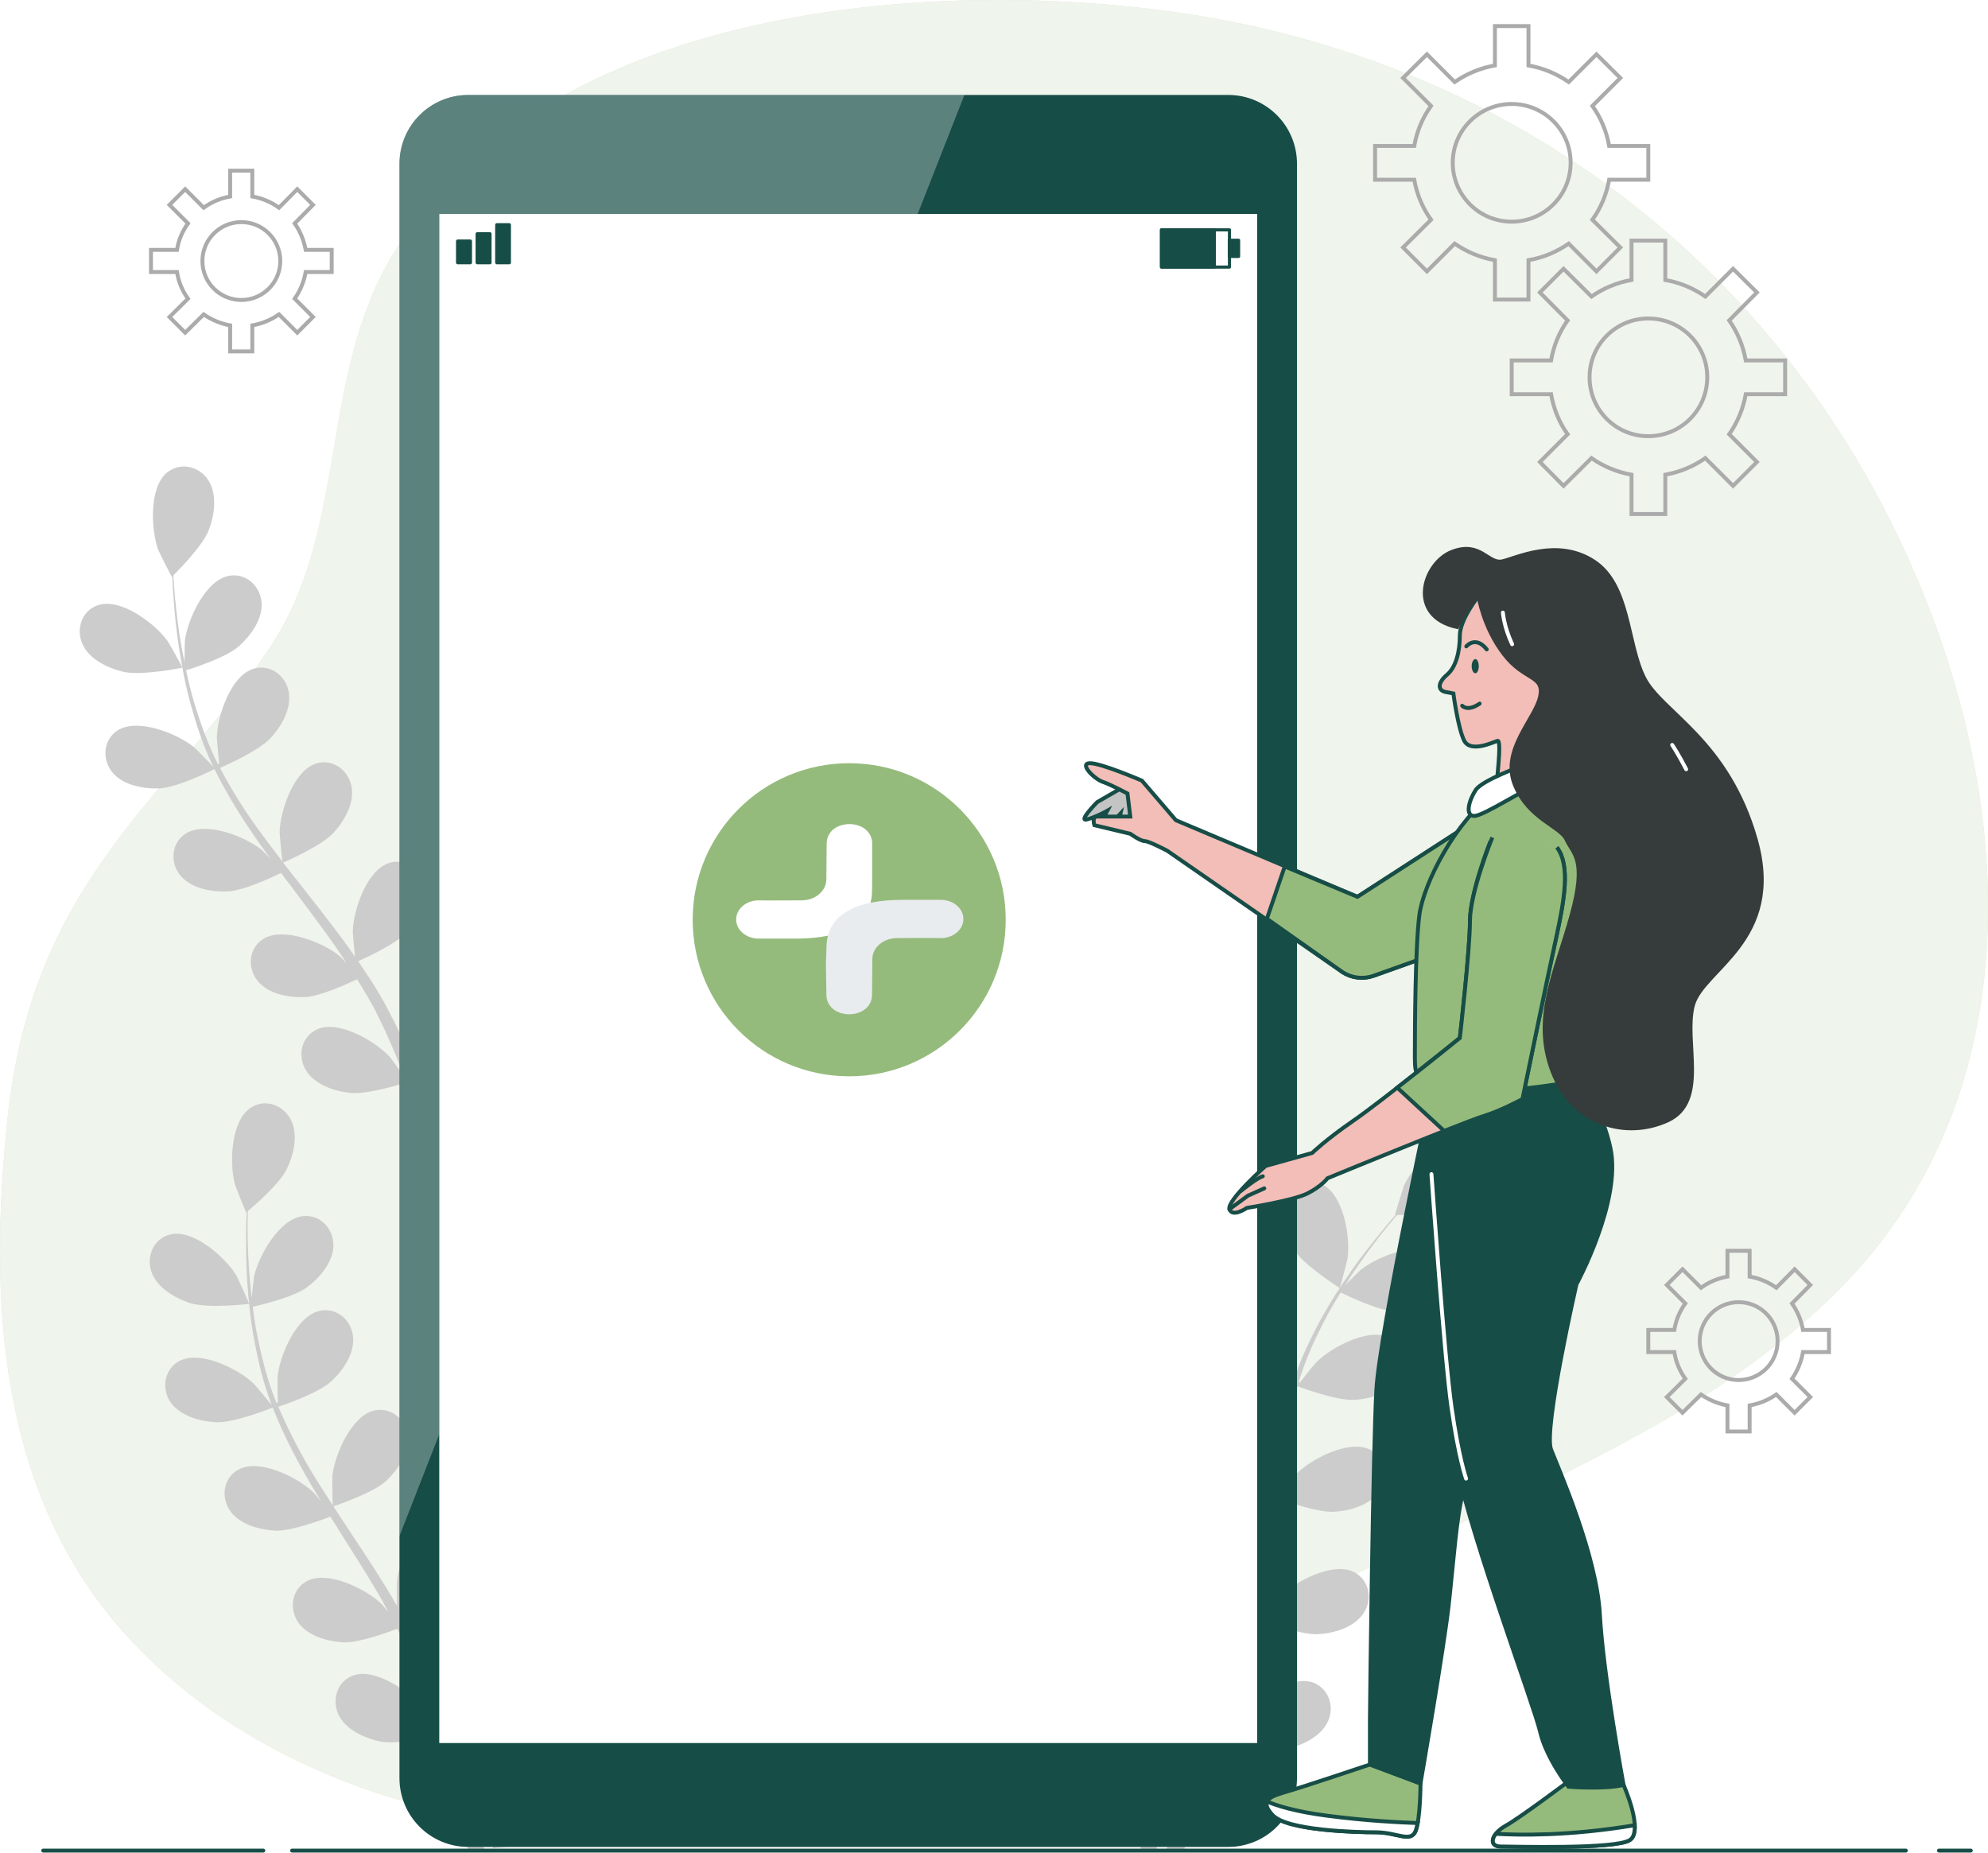 <svg width="1015" height="946" viewBox="0 0 1015 946" fill="none" xmlns="http://www.w3.org/2000/svg">
<path d="M988.527 320.099C982.376 303.074 975.237 286.489 967.438 270.453C897.911 128.871 768.301 32.762 608.706 7.5C601.823 6.401 594.94 5.449 588.057 4.644C457.788 -10.953 275.457 8.488 201.206 128.871C162.543 191.479 178.36 270.233 137.5 331.083C84.448 409.837 16.348 449.269 3.717 572.288C-5.619 662.795 -1.226 760.661 62.7 832.825C138.159 917.949 267.658 947.276 378.265 930.91C485.577 915.094 581.686 862.152 675.488 812.285C764.567 765.054 866.497 730.785 938.77 658.511C1029.72 567.345 1029.72 434.002 988.527 320.099Z" fill="#CADBBE"/>
<path opacity="0.7" d="M988.527 320.099C982.376 303.074 975.237 286.489 967.438 270.453C897.911 128.871 768.301 32.762 608.706 7.5C601.823 6.401 594.94 5.449 588.057 4.644C457.788 -10.953 275.457 8.488 201.206 128.871C162.543 191.479 178.36 270.233 137.5 331.083C84.448 409.837 16.348 449.269 3.717 572.288C-5.619 662.795 -1.226 760.661 62.7 832.825C138.159 917.949 267.658 947.276 378.265 930.91C485.577 915.094 581.686 862.152 675.488 812.285C764.567 765.054 866.497 730.785 938.77 658.511C1029.72 567.345 1029.72 434.002 988.527 320.099Z" fill="white"/>
<path d="M62.92 342.945C72.146 345.142 93.126 340.858 93.126 340.858C93.345 340.858 86.096 327.897 85.547 327.238C79.176 318.342 61.712 305.161 50.179 308.895C41.831 311.532 38.646 320.978 42.051 328.666C45.456 336.575 55.012 341.078 62.92 342.945Z" fill="#CCCCCC"/>
<path d="M276.117 309.005C276.336 309.115 277.435 294.397 277.435 293.408C276.995 282.534 269.746 261.885 257.993 258.59C249.536 256.283 241.737 262.324 240.309 270.672C238.772 279.129 244.263 288.136 249.755 294.067C256.346 300.987 276.117 309.005 276.117 309.005Z" fill="#CCCCCC"/>
<path d="M324.993 221.574C312.911 222.453 301.708 241.235 299.072 251.78C298.852 252.768 297.095 267.377 297.314 267.377L297.534 267.267C295.777 270.233 293.909 273.418 291.932 277.043C288.308 283.523 284.244 290.992 280.399 299.45C276.555 307.797 272.601 317.024 269.305 327.129C266.01 337.234 263.045 347.998 261.507 359.531C261.434 359.678 261.397 359.788 261.397 359.861C260.848 356.346 258.871 346.57 258.651 345.911C255.356 335.587 242.944 317.463 230.752 317.463C221.965 317.463 216.034 325.372 216.803 333.719C217.681 342.287 225.37 349.536 232.29 353.82C240.088 358.653 259.75 361.069 261.287 361.179C259.859 372.163 259.31 383.586 259.31 395.119C259.31 401.709 259.53 408.409 259.859 415.109C259.31 412.034 258.761 409.288 258.651 408.959C255.356 398.634 242.834 380.62 230.752 380.51C221.965 380.51 216.034 388.419 216.803 396.876C217.681 405.334 225.26 412.693 232.18 416.867C239.21 421.26 255.905 423.567 260.409 424.226C260.555 426.789 260.701 429.315 260.848 431.805C261.507 444.107 262.386 456.409 262.825 468.381C262.935 472.665 262.935 476.839 262.935 481.012C262.386 478.267 261.946 476.07 261.836 475.74C258.541 465.415 246.02 447.292 233.938 447.292C225.15 447.292 219.219 455.2 219.988 463.548C220.867 472.116 228.446 479.365 235.365 483.649C242.066 487.713 257.553 490.129 262.825 490.788C262.605 495.072 262.496 499.355 262.276 503.529C261.946 506.385 261.836 509.131 261.397 511.877C261.031 514.733 260.665 517.515 260.299 520.225C259.42 525.497 258.541 530.989 257.553 536.041C256.894 539.666 256.125 542.961 255.466 546.366C255.356 542.192 255.026 533.955 254.917 533.296C253.708 526.156 249.095 515.062 242.615 507.813C242.468 506.788 242.212 505.763 241.846 504.738C239.1 496.829 230.313 492.106 222.405 495.841C211.421 501.113 207.686 522.641 209.114 533.515C209.224 534.064 210.871 540.874 211.97 545.158C210.981 542.742 209.993 540.435 208.894 537.909C206.698 533.076 204.501 528.243 201.975 522.971C200.73 520.554 199.448 518.065 198.13 515.502C196.922 512.975 195.384 510.559 193.956 507.923C190.551 502.101 186.707 496.39 182.863 490.678C187.146 488.811 202.194 481.891 207.686 475.85C213.178 469.809 218.45 460.692 216.803 452.235C215.265 443.997 207.247 438.066 198.899 440.482C187.256 443.997 180.336 464.756 180.117 475.63C180.117 476.289 180.776 484.088 181.215 488.372C178.909 484.967 176.492 481.562 173.966 478.267C166.717 468.491 159.028 458.825 151.449 449.159C149.142 446.304 146.836 443.338 144.529 440.372C146.067 439.713 164.19 431.805 170.341 425.105C175.833 419.064 181.105 409.947 179.458 401.49C177.92 393.252 170.012 387.211 161.554 389.737C149.911 393.252 142.991 414.011 142.772 424.885C142.772 425.654 143.76 436.967 144.2 439.823C139.147 433.233 134.095 426.642 129.481 420.052C123.001 410.826 117.289 401.49 112.347 392.043C113.006 391.714 132.008 383.586 138.268 376.666C143.76 370.735 149.033 361.508 147.385 353.051C145.847 344.813 137.829 338.882 129.481 341.408C117.838 344.813 110.919 365.682 110.699 376.446C110.699 377.215 111.468 385.783 111.907 389.847C111.468 389.956 111.578 389.957 111.248 390.066C106.086 379.851 102.351 369.197 99.276 359.202C97.518 353.38 96.2 347.669 94.992 342.177C98.727 341.078 115.532 335.587 121.902 329.985C127.944 324.603 134.204 316.145 133.545 307.578C132.886 299.12 125.637 292.42 116.96 293.958C104.987 296.045 95.871 316.035 94.443 326.799C94.333 327.349 94.223 333.39 94.223 337.783C93.674 335.257 93.125 332.731 92.686 330.314C91.038 321.308 90.159 312.85 89.39 305.491C88.951 301.207 88.731 297.363 88.512 293.738C91.477 290.773 103.559 278.471 106.525 270.782C109.491 263.203 111.028 252.768 106.525 245.409C102.132 238.27 92.576 235.634 85.546 241.016C75.99 248.375 77.088 270.343 80.713 280.558C81.043 281.436 87.633 294.617 87.743 294.507L87.962 294.287C88.072 297.802 88.292 301.427 88.621 305.491C89.171 312.96 89.939 321.417 91.367 330.534C92.795 339.651 94.553 349.536 97.409 359.751C100.264 369.966 103.669 380.62 108.722 391.055C108.795 391.201 108.868 391.348 108.942 391.494C106.525 388.858 99.495 381.719 98.836 381.279C90.379 374.469 70.059 366.341 59.954 372.932C52.594 377.764 52.045 387.65 57.318 394.24C62.7 400.83 73.134 402.808 81.262 402.478C90.379 402.149 108.173 393.361 109.491 392.593C114.433 402.588 120.145 412.364 126.626 422.029C130.25 427.521 134.095 432.903 138.049 438.285C135.852 436.089 133.985 434.221 133.655 433.892C125.198 427.082 104.878 418.954 94.663 425.654C87.413 430.377 86.754 440.372 92.026 446.853C97.518 453.553 107.843 455.42 115.971 455.091C124.209 454.871 139.477 447.622 143.541 445.645C145.078 447.731 146.506 449.818 148.154 451.795C155.513 461.681 162.872 471.347 169.902 481.232C172.318 484.637 174.625 488.152 176.931 491.667C175.064 489.69 173.417 488.042 173.087 487.822C164.63 481.012 144.309 472.884 134.204 479.475C126.845 484.308 126.296 494.303 131.568 500.783C136.95 507.483 147.385 509.351 155.513 509.021C163.312 508.802 177.481 502.211 182.314 499.905C184.51 503.529 186.817 507.154 188.794 510.779C190.112 513.305 191.65 515.612 192.748 518.248C193.993 520.811 195.238 523.337 196.483 525.826C198.57 530.659 200.876 535.712 202.853 540.545C204.281 543.84 205.489 547.135 206.807 550.32C204.391 546.806 199.558 540.215 199.119 539.666C191.76 531.648 172.867 520.444 161.884 525.497C153.865 529.231 151.778 538.897 156.062 546.147C160.346 553.506 170.341 557.021 178.469 557.899C187.256 558.998 205.489 553.286 207.686 552.517C209.883 557.899 211.86 563.062 213.727 568.114C219.988 585.139 224.601 599.528 227.677 609.743L235.805 608.315C235.732 608.095 235.658 607.839 235.585 607.546C232.18 597.331 227.237 582.723 220.427 565.478C218.231 560.096 215.924 554.275 213.398 548.343C214.716 547.574 222.075 542.961 228.336 537.689C235.695 543.181 252.72 548.124 255.027 548.783C253.818 554.384 252.61 559.876 251.402 565.039C247.228 582.723 243.164 597.221 240.088 607.546L248.985 605.899C251.731 595.794 255.027 582.393 258.432 566.577C259.64 560.865 260.848 554.714 261.946 548.453C264.363 548.453 283.365 548.893 291.603 545.378C299.072 542.192 307.749 536.041 309.836 527.804C311.813 519.566 307.09 510.888 298.413 509.57C286.44 507.813 271.502 523.849 266.669 533.625C266.34 534.174 264.033 540.765 262.605 544.938C263.045 542.412 263.594 539.886 264.033 537.25C264.912 531.977 265.681 526.705 266.45 520.994C266.816 518.211 267.145 515.428 267.438 512.646C267.768 509.9 267.878 506.934 268.097 503.969C268.427 497.269 268.427 490.349 268.317 483.429C272.93 484.198 289.406 486.834 297.204 484.747C305.113 482.77 314.559 478.047 317.854 470.138C321.149 462.34 317.744 453.004 309.396 450.477C297.754 446.963 280.509 460.473 274.358 469.37C273.919 469.919 270.184 476.839 268.207 480.683C268.097 476.509 268.097 472.335 267.878 468.161C267.109 456.079 266.12 443.777 265.022 431.585C264.729 427.851 264.473 424.116 264.253 420.382C265.791 420.601 285.232 424.116 294.129 421.81C302.037 419.833 311.483 415.109 314.779 407.201C317.964 399.403 314.669 390.066 306.321 387.54C294.678 384.025 277.434 397.535 271.173 406.432C270.733 407.091 265.351 417.087 264.143 419.613C263.594 411.375 263.045 403.247 262.825 395.119C262.496 383.915 262.825 372.822 263.923 362.277C264.692 362.387 285.012 366.122 294.019 363.815C301.927 361.728 311.374 357.005 314.669 349.097C317.964 341.408 314.559 332.072 306.211 329.436C294.568 325.921 277.324 339.431 271.173 348.438C270.733 348.987 266.669 356.566 264.802 360.19C264.473 360.08 264.473 360.081 264.143 359.971C265.461 348.547 268.207 337.783 271.173 327.678C272.93 321.857 275.017 316.365 276.994 311.093C280.729 312.191 297.754 316.914 306.101 315.816C314.12 314.607 324.005 310.983 328.179 303.514C332.353 296.155 330.046 286.489 321.918 282.974C310.824 278.251 292.152 289.784 285.012 298.022C284.683 298.461 281.168 303.404 278.752 307.029C279.74 304.612 280.619 302.196 281.607 299.999C285.232 291.541 289.076 283.963 292.591 277.372C294.568 273.638 296.436 270.233 298.303 267.157C302.477 266.279 319.282 262.764 326.092 257.931C332.682 253.208 339.712 245.409 340.041 236.842C340.261 228.384 333.781 220.915 324.993 221.574Z" fill="#CCCCCC"/>
<path d="M468.116 652.799C476.903 656.644 498.212 656.204 498.212 656.204C498.431 656.095 493.598 642.145 493.269 641.376C488.546 631.491 473.718 615.345 461.745 616.992C453.068 618.2 448.235 626.878 450.102 635.006C452.189 643.353 460.757 649.614 468.116 652.799Z" fill="#CCCCCC"/>
<path d="M684.059 657.523C684.168 657.633 687.903 643.354 688.013 642.365C689.55 631.601 686.036 609.963 675.162 604.691C667.253 600.846 658.466 605.459 655.61 613.368C652.645 621.386 656.379 631.381 660.773 638.191C665.935 646.1 683.949 657.523 684.059 657.523Z" fill="#CCCCCC"/>
<path d="M747.653 580.196C735.571 578.878 721.292 595.464 716.789 605.349C716.459 606.228 712.066 620.287 712.285 620.287H712.505C710.199 622.923 707.782 625.669 705.256 628.855C700.533 634.676 695.151 641.266 689.878 648.845C684.606 656.424 679.114 664.772 674.062 674.108C669.009 683.444 664.176 693.549 660.552 704.533C660.478 704.68 660.442 704.826 660.442 704.973C660.442 701.458 660.332 691.463 660.222 690.694C658.794 679.93 649.787 659.939 637.815 657.742C629.248 656.095 621.889 662.905 621.23 671.252C620.57 679.82 626.721 688.387 632.763 693.769C639.572 699.81 658.575 705.742 660.112 706.181C656.707 716.725 654.071 727.929 652.094 739.242C650.886 745.723 649.897 752.313 649.019 759.013C649.019 755.828 648.909 753.082 648.909 752.752C647.481 741.988 638.474 721.998 626.502 719.801C617.934 718.153 610.575 724.963 609.916 733.311C609.257 741.878 615.408 750.446 621.449 755.828C627.6 761.32 643.637 766.702 647.92 768.02C647.554 770.583 647.225 773.109 646.932 775.599C645.504 787.901 644.076 799.983 642.318 811.955C641.769 816.129 641 820.303 640.232 824.367C640.232 821.621 640.122 819.314 640.122 818.985C638.694 808.221 629.687 788.23 617.715 786.033C609.147 784.386 601.788 791.196 601.129 799.543C600.47 808.111 606.621 816.678 612.662 822.06C618.484 827.333 633.312 832.385 638.364 834.033C637.486 838.207 636.607 842.38 635.508 846.444C634.74 849.19 634.19 851.827 633.202 854.573C632.396 857.209 631.554 859.845 630.676 862.481C628.808 867.533 626.941 872.696 625.074 877.639C623.756 880.934 622.438 884.229 621.23 887.414C621.889 883.24 622.987 875.002 622.987 874.343C623.097 867.094 620.57 855.451 615.518 847.213C615.518 846.115 615.445 845.053 615.298 844.028C613.98 835.68 606.182 829.529 597.724 831.836C585.971 834.911 578.502 855.561 577.953 866.325C577.953 866.984 578.283 874.014 578.612 878.407C578.063 875.881 577.514 873.355 576.855 870.719C575.647 865.556 574.219 860.394 572.791 854.792C571.985 852.156 571.18 849.483 570.374 846.774C569.606 844.138 568.507 841.392 567.519 838.536C565.212 832.275 562.576 825.905 559.72 819.534C564.223 818.546 580.37 814.372 586.85 809.429C593.221 804.486 600.031 796.468 600.031 787.791C599.921 779.443 593.221 772.194 584.434 773.072C572.351 774.391 561.917 793.722 559.72 804.266C559.61 804.926 558.841 812.834 558.512 817.118C556.864 813.273 555.107 809.539 553.24 805.694C547.857 794.82 542.036 784.056 536.325 773.182C534.567 769.887 532.81 766.482 531.052 763.187C532.7 762.857 551.922 758.354 559.171 752.752C565.651 747.919 572.461 739.791 572.351 731.224C572.351 722.766 565.542 715.517 556.864 716.506C544.782 717.824 534.238 737.045 532.041 747.7C531.931 748.469 530.833 759.672 530.723 762.638C526.988 755.279 523.254 747.919 519.849 740.56C515.126 730.345 511.172 720.13 507.986 709.915C508.755 709.696 528.855 705.192 536.215 699.481C542.695 694.538 549.505 686.41 549.395 677.843C549.395 669.495 542.585 662.136 533.908 663.124C521.826 664.442 511.281 683.664 509.085 694.318C508.975 695.087 508.206 703.545 507.876 707.719C507.547 707.719 507.657 707.719 507.217 707.719C503.922 696.735 502.165 685.751 501.066 675.316C500.407 669.275 500.078 663.454 499.858 657.742C503.703 657.303 521.167 654.996 528.416 650.603C535.336 646.429 543.025 639.07 543.903 630.612C544.782 622.264 538.851 614.246 530.064 614.246C517.981 614.246 505.35 632.15 502.055 642.475C501.835 643.134 500.627 648.955 499.858 653.349C499.748 650.713 499.638 648.076 499.748 645.66C499.748 636.434 500.298 628.086 500.847 620.617C501.286 616.333 501.616 612.599 502.055 608.974C505.57 606.558 519.629 596.672 524.023 589.533C528.196 582.613 531.601 572.618 528.526 564.599C525.45 556.801 516.444 552.517 508.645 556.471C497.881 562.073 495.025 583.821 496.893 594.585C497.002 595.464 501.066 609.633 501.286 609.523C501.286 609.523 501.396 609.413 501.506 609.413C500.957 612.818 500.517 616.553 500.078 620.507C499.309 627.976 498.54 636.434 498.32 645.66C498.101 654.886 498.101 664.882 499.089 675.426C499.968 686.08 501.506 697.174 504.581 708.378C504.654 708.524 504.691 708.634 504.691 708.707C502.824 705.742 497.222 697.504 496.673 696.954C489.533 688.717 470.971 677.074 459.877 681.797C451.749 685.202 449.442 694.868 453.506 702.227C457.57 709.696 467.456 713.43 475.474 714.638C484.591 715.957 503.593 710.465 505.13 710.025C508.096 720.68 512.05 731.334 516.663 741.988C519.3 748.029 522.155 754.07 525.011 760.002C523.254 757.475 521.716 755.279 521.496 754.949C514.357 746.711 495.794 735.068 484.591 739.791C476.572 743.196 474.156 752.862 478.22 760.221C482.394 767.8 492.279 771.535 500.298 772.633C508.426 773.841 524.791 769.448 529.075 768.24C530.247 770.51 531.382 772.816 532.48 775.159C537.972 786.143 543.574 797.017 548.626 807.891C550.494 811.736 552.141 815.58 553.789 819.424C552.251 817.227 550.933 815.36 550.713 815.031C543.574 806.793 525.011 795.15 513.808 799.873C505.789 803.278 503.373 812.944 507.437 820.303C511.611 827.882 521.496 831.616 529.515 832.715C537.313 833.923 552.361 829.969 557.523 828.541C559.061 832.495 560.709 836.559 562.027 840.403C562.905 843.149 563.894 845.676 564.553 848.422C565.358 851.204 566.127 853.913 566.86 856.55C568.068 861.712 569.386 867.094 570.484 872.256C571.253 875.771 571.912 879.176 572.681 882.581C570.924 878.737 567.299 871.268 566.969 870.719C561.148 861.492 544.562 847.103 532.81 850.069C524.352 852.266 520.508 861.492 523.364 869.401C526.329 877.419 535.556 882.581 543.354 884.998C551.922 887.524 570.814 885.217 573.12 884.888C574.219 890.49 575.317 895.982 576.196 901.254C579.381 919.157 581.358 934.205 582.566 944.75H590.804C590.804 944.53 590.768 944.31 590.694 944.091C589.267 933.327 586.96 918.059 583.335 899.936C582.237 894.224 580.809 888.073 579.491 881.812C580.919 881.263 588.937 877.968 596.076 874.014C602.337 880.714 618.264 888.622 620.351 889.611C618.154 894.993 615.957 900.155 613.87 904.988C606.621 921.574 599.921 935.194 595.088 944.75H604.205C608.708 935.304 614.42 922.782 620.461 907.734C622.767 902.352 624.964 896.531 627.271 890.49C629.577 891.039 648.25 894.773 657.037 892.796C664.945 891.039 674.501 886.535 678.016 878.737C681.531 871.158 678.345 861.712 670.108 858.856C658.575 855.012 641 868.083 634.52 876.87C634.19 877.309 630.676 883.35 628.479 887.304C629.358 884.778 630.346 882.471 631.225 879.835C633.092 874.893 634.74 869.84 636.607 864.348C637.412 861.712 638.218 859.039 639.023 856.33C639.902 853.694 640.451 850.728 641.22 847.872C642.758 841.282 643.966 834.582 645.174 827.772C649.568 829.31 665.165 834.802 673.293 834.252C681.421 833.703 691.526 830.738 696.249 823.488C700.862 816.459 699.215 806.683 691.416 802.619C680.652 797.017 661.211 807.342 653.522 815.031C653.083 815.47 648.14 821.621 645.504 825.026C646.163 820.852 646.822 816.788 647.371 812.614C648.909 800.532 650.007 788.34 651.215 776.148C651.581 772.413 651.948 768.679 652.314 764.944C653.961 765.494 672.414 772.413 681.531 771.754C689.659 771.205 699.764 768.24 704.487 760.99C708.99 753.961 707.343 744.185 699.654 740.121C688.78 734.629 669.449 744.844 661.76 752.533C661.101 753.082 654.071 761.869 652.424 764.285C653.302 756.048 654.181 747.81 655.499 739.791C657.256 728.698 659.453 717.934 662.529 707.719C663.188 707.938 682.519 715.297 691.856 714.638C699.874 714.089 710.089 711.124 714.702 703.874C719.315 696.845 717.668 687.069 709.869 683.005C699.105 677.403 679.773 687.728 672.085 695.417C671.535 695.856 666.153 702.556 663.627 705.851C663.298 705.632 663.407 705.742 663.078 705.522C666.373 694.538 670.986 684.323 675.819 674.987C678.565 669.605 681.531 664.552 684.496 659.829C687.901 661.477 703.828 669.165 712.285 669.495C720.414 669.824 730.738 668.067 736.23 661.367C741.612 654.886 741.063 645.001 733.704 640.168C723.599 633.358 703.169 641.486 694.711 648.296C694.272 648.626 689.988 652.909 686.913 655.985C688.231 653.898 689.659 651.591 690.977 649.614C696.139 641.925 701.192 635.225 705.805 629.294C708.441 625.999 710.858 623.033 713.274 620.287C717.558 620.177 734.693 619.738 742.271 616.113C749.521 612.708 757.978 606.338 759.736 597.88C761.493 589.642 756.44 581.075 747.653 580.196Z" fill="#CCCCCC"/>
<path d="M96.97 665.211C105.977 668.177 127.176 665.651 127.176 665.651C127.395 665.651 121.244 652.141 120.805 651.372C115.203 642.036 98.947 627.427 87.085 630.173C78.517 632.15 74.563 641.267 77.309 649.285C80.165 657.413 89.281 662.685 96.97 665.211Z" fill="#CCCCCC"/>
<path d="M312.255 649.065C312.474 649.175 314.781 634.567 314.781 633.688C315.22 622.814 309.728 601.615 298.305 597.332C290.067 594.366 281.829 599.748 279.633 607.876C277.546 616.224 282.159 625.67 287.211 632.04C293.143 639.51 312.255 649.065 312.255 649.065Z" fill="#CCCCCC"/>
<path d="M368.162 565.918C356.079 565.808 343.338 583.712 339.933 594.037C339.604 594.915 336.528 609.304 336.748 609.304C336.748 609.304 336.967 609.304 337.077 609.304C334.99 612.05 332.903 615.126 330.597 618.531C326.423 624.682 321.81 631.821 317.306 639.839C312.803 647.858 308.08 656.754 304.016 666.53C299.842 676.306 295.998 686.85 293.472 698.163C293.398 698.31 293.362 698.456 293.362 698.603C293.032 694.978 291.934 685.093 291.824 684.324C289.298 673.779 278.424 654.777 266.341 653.679C257.554 653.02 250.964 660.379 251.074 668.837C251.294 677.404 258.213 685.312 264.804 690.145C272.163 695.527 291.604 699.591 293.142 699.811C290.835 710.685 289.298 721.998 288.309 733.531C287.87 740.122 287.54 746.712 287.211 753.412C286.881 750.337 286.552 747.591 286.442 747.261C284.025 736.607 273.151 717.605 261.069 716.616C252.282 715.847 245.692 723.207 245.802 731.664C245.912 740.232 252.941 748.14 259.531 752.973C266.122 757.806 282.598 761.65 286.991 762.529C286.918 765.092 286.845 767.654 286.771 770.217C286.552 782.519 286.332 794.821 285.673 806.794C285.453 811.077 285.124 815.141 284.794 819.315C284.465 816.679 284.245 814.372 284.135 814.043C281.719 803.389 270.735 784.387 258.653 783.398C249.976 782.629 243.385 789.988 243.495 798.446C243.605 807.013 250.635 814.922 257.115 819.754C263.486 824.368 278.643 827.992 283.806 829.091C283.366 833.374 282.927 837.658 282.268 841.722C281.719 844.578 281.389 847.324 280.73 850.07C280.144 852.852 279.559 855.598 278.973 858.308C277.655 863.47 276.337 868.742 274.909 873.795C273.92 877.31 272.932 880.605 271.943 883.9C272.163 879.726 272.492 871.488 272.492 870.829C271.943 863.58 268.209 852.157 262.387 844.468C262.314 843.37 262.131 842.308 261.838 841.283C259.751 833.155 251.403 827.773 243.166 830.848C231.742 835.132 226.36 856.331 226.8 867.205C226.909 867.864 228.008 874.784 228.667 879.067C227.898 876.651 227.129 874.124 226.25 871.598C224.493 866.546 222.626 861.603 220.649 856.221C219.55 853.658 218.489 851.058 217.463 848.422C216.365 845.786 215.047 843.15 213.839 840.514C210.873 834.473 207.578 828.432 204.173 822.391C208.566 820.853 224.273 815.251 230.205 809.649C236.136 804.157 242.177 795.37 241.188 786.913C240.42 778.565 232.951 771.975 224.383 773.732C212.411 776.149 203.843 796.359 202.745 807.123C202.635 807.892 202.635 815.69 202.745 819.974C200.658 816.35 198.681 812.835 196.374 809.21C190.004 798.885 183.194 788.67 176.384 778.455C174.297 775.27 172.32 772.194 170.233 769.009C171.771 768.46 190.553 762.199 197.253 755.938C203.075 750.446 209.116 741.769 208.237 733.202C207.358 724.854 199.889 718.264 191.322 720.021C179.459 722.548 170.892 742.648 169.684 753.522C169.684 754.291 169.684 765.604 169.903 768.46C165.4 761.54 160.897 754.62 156.833 747.591C151.231 737.815 146.288 728.039 142.114 718.154C142.883 717.934 162.434 711.454 169.244 705.083C175.176 699.591 181.217 690.804 180.228 682.347C179.459 673.999 171.99 667.409 163.423 669.166C151.451 671.583 142.883 691.793 141.785 702.557C141.675 703.326 141.675 711.893 141.895 715.957C141.455 716.067 141.565 716.067 141.126 716.177C136.842 705.523 133.986 694.649 131.899 684.434C130.581 678.502 129.703 672.681 129.044 667.079C132.778 666.31 149.913 662.246 156.723 657.194C163.203 652.361 170.123 644.343 170.233 635.775C170.233 627.318 163.643 619.959 154.856 620.837C142.773 621.936 132.009 641.157 129.703 651.702C129.593 652.251 128.934 658.292 128.494 662.686C128.275 660.159 127.945 657.523 127.725 655.107C126.847 645.88 126.517 637.533 126.407 630.064C126.407 625.78 126.407 621.936 126.517 618.311C129.703 615.565 142.773 604.362 146.398 596.893C149.913 589.533 152.439 579.318 148.485 571.63C144.641 564.161 135.414 560.646 128.055 565.479C117.84 572.069 117.071 593.927 119.927 604.471C120.147 605.35 125.529 619.08 125.748 618.97C125.748 618.97 125.858 618.86 125.968 618.75C125.748 622.265 125.639 626 125.639 630.064C125.639 637.533 125.639 645.99 126.298 655.217C126.957 664.333 127.945 674.329 129.922 684.763C131.899 695.198 134.426 706.072 138.599 716.946C138.673 717.092 138.709 717.239 138.709 717.385C136.513 714.529 130.142 706.951 129.593 706.401C121.794 698.932 102.133 689.047 91.479 694.868C83.79 699.042 82.362 708.928 87.085 715.847C91.918 722.877 102.133 725.623 110.261 726.062C119.378 726.502 137.831 719.143 139.259 718.593C143.323 728.918 148.265 739.133 153.867 749.238C157.052 755.06 160.457 760.771 163.972 766.483C161.995 764.066 160.128 761.98 159.908 761.76C152 754.291 132.449 744.405 121.794 750.227C113.996 754.401 112.678 764.286 117.401 771.206C122.234 778.236 132.449 780.982 140.577 781.421C148.705 781.75 164.521 775.819 168.695 774.281C170.086 776.405 171.441 778.565 172.759 780.762C179.349 791.197 185.94 801.521 192.091 811.846C194.288 815.471 196.265 819.205 198.242 822.83C196.484 820.743 194.947 818.986 194.727 818.766C186.928 811.297 167.267 801.411 156.613 807.233C148.924 811.407 147.496 821.182 152.219 828.212C157.052 835.242 167.267 837.988 175.395 838.427C183.194 838.757 197.912 833.374 202.855 831.507C204.832 835.352 206.809 839.196 208.457 842.93C209.555 845.566 210.873 847.983 211.862 850.619C212.887 853.255 213.875 855.891 214.827 858.527C216.585 863.58 218.452 868.742 219.99 873.685C221.088 877.2 222.077 880.495 223.175 883.79C220.978 880.166 216.695 873.026 216.365 872.477C209.665 863.91 191.761 851.278 180.338 855.342C172.1 858.308 169.244 867.864 172.869 875.443C176.604 883.131 186.269 887.415 194.178 889.062C202.965 890.82 221.527 886.646 223.834 886.097C225.482 891.589 227.129 896.971 228.557 902.023C233.39 919.598 236.795 934.316 238.992 944.751L247.23 943.982C247.156 943.762 247.083 943.506 247.01 943.213C244.593 932.778 240.749 917.73 235.477 900.046C233.719 894.445 231.852 888.513 229.875 882.362C231.193 881.703 238.882 877.639 245.582 873.026C252.502 879.067 269.087 885.438 271.284 886.207C269.637 891.699 267.989 897.081 266.341 902.133C260.74 919.378 255.358 933.547 251.513 943.542L260.52 942.664C264.035 932.888 268.538 919.817 273.151 904.33C274.909 898.728 276.556 892.687 278.314 886.426C280.62 886.756 299.622 888.733 308.08 885.877C315.769 883.351 324.885 877.969 327.631 869.841C330.377 861.932 326.313 852.816 317.856 850.839C305.993 848.093 289.737 862.811 284.135 872.147C283.806 872.697 280.95 879.067 279.193 883.131C279.852 880.605 280.511 878.079 281.17 875.443C282.488 870.28 283.696 865.118 285.014 859.516C285.6 856.807 286.149 854.061 286.662 851.278C287.211 848.532 287.54 845.566 287.98 842.711C288.968 836.011 289.517 829.201 289.957 822.281C294.57 823.379 310.716 827.333 318.734 826.015C326.643 824.697 336.528 820.743 340.482 813.054C344.327 805.695 341.8 796.029 333.672 792.844C322.359 788.341 304.016 800.423 297.096 808.771C296.767 809.32 292.373 815.8 290.176 819.535C290.396 815.361 290.616 811.187 290.726 807.013C291.055 794.821 291.055 782.519 291.055 770.327C291.055 766.52 291.092 762.748 291.165 759.014C292.703 759.453 311.815 764.506 320.821 762.968C328.839 761.65 338.615 757.696 342.569 750.117C346.414 742.648 343.887 733.092 335.759 729.797C324.446 725.294 306.213 737.376 299.293 745.723C298.744 746.382 292.593 755.829 291.165 758.355C291.165 750.117 291.385 741.879 291.824 733.751C292.483 722.548 293.691 711.564 295.668 701.129C296.437 701.349 316.318 706.731 325.544 705.193C333.562 703.765 343.338 699.811 347.292 692.232C351.246 684.763 348.61 675.207 340.482 671.912C329.169 667.409 310.936 679.491 304.016 687.949C303.577 688.498 298.854 695.637 296.657 699.152C296.327 698.932 296.437 699.042 295.998 698.822C298.304 687.619 301.929 677.075 305.773 667.299C307.97 661.587 310.496 656.315 312.913 651.262C316.538 652.69 333.123 658.841 341.581 658.292C349.599 657.853 359.814 654.997 364.647 647.858C369.26 640.938 367.832 631.052 360.034 626.988C349.379 621.277 329.828 631.272 322.029 638.851C321.59 639.18 317.746 643.903 315 647.308C316.208 645.002 317.306 642.695 318.515 640.498C322.798 632.37 327.302 625.231 331.256 618.86C333.562 615.345 335.759 612.16 337.736 609.194C342.02 608.755 359.045 606.558 366.184 602.275C373.214 598.101 380.903 590.961 381.891 582.394C382.77 574.046 376.949 566.028 368.162 565.918Z" fill="#CCCCCC"/>
<path d="M801.912 83.068C801.912 66.482 788.402 53.082 771.816 53.082C755.231 53.082 741.721 66.482 741.721 83.068C741.721 99.763 755.231 113.163 771.816 113.163C788.402 113.163 801.912 99.763 801.912 83.068Z" stroke="#ABABAB" stroke-width="2" stroke-miterlimit="10"/>
<path d="M841.564 91.745V74.501H821.573C820.255 67.032 817.289 60.002 813.006 54.071L827.285 39.792L815.093 27.71L800.923 41.879C794.882 37.705 787.963 34.739 780.384 33.421V13.321H763.249V33.421C755.67 34.739 748.75 37.705 742.709 41.879L728.54 27.71L716.348 39.792L730.627 54.071C726.343 60.002 723.378 67.032 722.06 74.501H702.069V91.745H722.06C723.378 99.214 726.343 106.244 730.627 112.175L716.348 126.344L728.54 138.536L742.709 124.367C748.75 128.541 755.67 131.507 763.249 132.825V152.925H780.384V132.825C787.963 131.507 794.882 128.541 800.923 124.367L815.093 138.536L827.285 126.344L813.006 112.175C817.289 106.244 820.255 99.214 821.573 91.745H841.564Z" stroke="#ABABAB" stroke-width="2" stroke-miterlimit="10"/>
<path d="M871.659 192.577C871.659 175.992 858.259 162.592 841.563 162.592C824.978 162.592 811.577 175.992 811.577 192.577C811.577 209.273 824.978 222.673 841.563 222.673C858.259 222.673 871.659 209.273 871.659 192.577Z" stroke="#ABABAB" stroke-width="2" stroke-miterlimit="10"/>
<path d="M911.42 201.254V184.01H891.319C890.001 176.541 887.036 169.511 882.862 163.58L897.031 149.301L884.839 137.219L870.67 151.388C864.738 147.214 857.709 144.248 850.24 142.93V122.83H832.995V142.93C825.526 144.248 818.497 147.214 812.565 151.388L798.286 137.219L786.204 149.301L800.373 163.58C796.089 169.511 793.234 176.541 791.916 184.01H771.815V201.254H791.916C793.234 208.723 796.089 215.753 800.373 221.684L786.204 235.853L798.286 248.045L812.565 233.876C818.497 238.05 825.526 241.016 832.995 242.334V262.434H850.24V242.334C857.709 241.016 864.738 238.05 870.67 233.876L884.839 248.045L897.031 235.853L882.862 221.684C887.036 215.753 890.001 208.723 891.319 201.254H911.42Z" stroke="#ABABAB" stroke-width="2" stroke-miterlimit="10"/>
<path d="M143.102 133.264C143.102 122.28 134.205 113.383 123.221 113.383C112.237 113.383 103.34 122.28 103.34 133.264C103.34 144.248 112.237 153.145 123.221 153.145C134.205 153.145 143.102 144.248 143.102 133.264Z" stroke="#ABABAB" stroke-width="2" stroke-miterlimit="10"/>
<path d="M169.352 138.866V127.553H156.062C155.183 122.61 153.206 117.997 150.46 114.043L159.796 104.597L151.778 96.579L142.442 106.025C138.488 103.169 133.874 101.192 128.822 100.313V87.132H117.509V100.313C112.566 101.192 107.953 103.169 103.998 106.025L94.552 96.579L86.534 104.597L95.98 114.043C93.124 117.997 91.147 122.61 90.379 127.553H77.088V138.866H90.379C91.147 143.919 93.124 148.532 95.98 152.486L86.534 161.823L94.552 169.841L103.998 160.504C107.953 163.25 112.566 165.228 117.509 166.106V179.397H128.822V166.106C133.874 165.228 138.488 163.25 142.442 160.504L151.778 169.841L159.796 161.823L150.46 152.486C153.206 148.532 155.183 143.919 156.062 138.866H169.352Z" stroke="#ABABAB" stroke-width="2" stroke-miterlimit="10"/>
<path d="M907.576 684.653C907.576 673.669 898.679 664.772 887.695 664.772C876.711 664.772 867.814 673.669 867.814 684.653C867.814 695.636 876.711 704.533 887.695 704.533C898.679 704.533 907.576 695.636 907.576 684.653Z" stroke="#ABABAB" stroke-width="2" stroke-miterlimit="10"/>
<path d="M933.827 690.255V678.941H920.536C919.658 673.999 917.681 669.385 914.935 665.431L924.271 655.985L916.253 647.967L906.916 657.413C902.962 654.557 898.349 652.58 893.296 651.701V638.521H881.983V651.701C877.04 652.58 872.427 654.557 868.473 657.413L859.027 647.967L851.009 655.985L860.455 665.431C857.599 669.385 855.622 673.999 854.853 678.941H841.562V690.255H854.853C855.622 695.307 857.599 699.92 860.455 703.875L851.009 713.211L859.027 721.229L868.473 711.893C872.427 714.639 877.04 716.616 881.983 717.494V730.785H893.296V717.494C898.349 716.616 902.962 714.639 906.916 711.893L916.253 721.229L924.271 713.211L914.935 703.875C917.681 699.92 919.658 695.307 920.536 690.255H933.827Z" stroke="#ABABAB" stroke-width="2" stroke-miterlimit="10"/>
<path d="M649.893 902.463H211.967V91.307H649.893V902.463Z" fill="white"/>
<path fill-rule="evenodd" clip-rule="evenodd" d="M662.197 83.618V907.735C662.197 927.176 646.49 942.883 627.049 942.883H239.1C219.658 942.883 203.951 927.176 203.951 907.735V83.618C203.951 64.177 219.658 48.47 239.1 48.47H627.049C646.49 48.47 662.197 64.177 662.197 83.618ZM641.877 109.21H224.272V889.831H641.877V109.21Z" fill="#174D47"/>
<path opacity="0.3" d="M224.272 109.21H468.552L492.387 48.47H239.1C219.658 48.47 203.951 64.177 203.951 83.618V784.167L224.272 732.213V109.21Z" fill="white"/>
<path d="M627.71 136.34H593.001V117.338H627.71V136.34Z" stroke="#174D47" stroke-width="1.6" stroke-linecap="round" stroke-linejoin="round"/>
<path d="M620.021 136.34H593.001V117.338H620.021V136.34Z" fill="#174D47" stroke="#174D47" stroke-width="1.5" stroke-linecap="round" stroke-linejoin="round"/>
<path d="M632.432 130.958H627.599V122.61H632.432V130.958Z" fill="#174D47" stroke="#174D47" stroke-width="1.5" stroke-linecap="round" stroke-linejoin="round"/>
<path d="M240.09 123.16H233.72V134.034H240.09V123.16Z" fill="#174D47" stroke="#174D47" stroke-width="1.8" stroke-linecap="round" stroke-linejoin="round"/>
<path d="M250.085 119.426H243.714V134.034H250.085V119.426Z" fill="#174D47" stroke="#174D47" stroke-width="1.8" stroke-linecap="round" stroke-linejoin="round"/>
<path d="M259.972 114.812H253.712V134.034H259.972V114.812Z" fill="#174D47" stroke="#174D47" stroke-width="1.8" stroke-linecap="round" stroke-linejoin="round"/>
<g filter="url(#filter0_d_64_4953)">
<circle cx="433.571" cy="459.547" r="79.921" fill="#95BB7C"/>
<path fill-rule="evenodd" clip-rule="evenodd" d="M445.287 436.18C445.287 435.636 445.287 420.322 445.287 419.824C443.99 407.325 422.47 407.838 422.069 420.4C422.069 424.799 421.922 434.594 421.904 438.932C421.902 440.343 421.572 441.74 420.934 443.043C420.296 444.346 419.362 445.528 418.186 446.524C417.01 447.519 415.615 448.306 414.081 448.842C412.546 449.377 410.903 449.65 409.245 449.643C408.313 449.643 388.967 449.768 387.469 449.643C384.427 449.611 381.493 450.608 379.314 452.415C377.135 454.223 375.89 456.693 375.851 459.283C375.812 461.872 376.984 464.369 379.108 466.223C381.232 468.077 384.134 469.137 387.177 469.17H406.048C430.125 469.17 445.232 461.926 445.232 444.42L445.287 436.18Z" fill="white"/>
<path fill-rule="evenodd" clip-rule="evenodd" d="M421.684 482.244C421.684 482.789 421.962 498.22 421.962 498.718C423.259 511.155 444.742 510.673 445.217 498.142C445.217 493.743 445.363 483.948 445.381 479.626C445.381 478.213 445.709 476.814 446.346 475.51C446.983 474.205 447.916 473.021 449.092 472.024C450.269 471.027 451.665 470.238 453.2 469.702C454.736 469.165 456.381 468.892 458.041 468.899C458.972 468.899 478.318 468.774 479.816 468.899C481.357 468.965 482.898 468.766 484.347 468.314C485.796 467.861 487.122 467.165 488.247 466.266C489.372 465.368 490.273 464.285 490.895 463.083C491.517 461.881 491.848 460.585 491.867 459.272C491.887 457.959 491.595 456.656 491.009 455.441C490.423 454.226 489.556 453.124 488.458 452.201C487.36 451.278 486.055 450.554 484.62 450.07C483.185 449.586 481.651 449.354 480.108 449.387H461.201C437.124 449.372 421.962 456.584 421.962 474.059L421.684 482.244Z" fill="#E9ECEF"/>
</g>
<path d="M574.219 401.38L560.159 409.508C560.159 409.508 549.944 419.833 555.107 418.296C560.159 416.868 565.322 413.902 565.322 413.902C565.322 413.902 561.697 420.602 563.894 421.261C566.091 422.03 572.022 415.44 572.022 415.44C572.022 415.44 570.484 422.03 574.219 420.602C577.843 419.064 585.202 410.936 585.202 410.936C585.202 410.936 578.612 400.721 574.219 401.38Z" fill="#C4C4C4" stroke="#174D47" stroke-width="2" stroke-miterlimit="10"/>
<path d="M693.065 457.837L600.361 418.735L583.007 398.524C583.007 398.524 562.357 389.627 556.536 389.627C550.604 389.627 558.732 397.755 563.126 399.183C567.52 400.721 575.648 405.115 575.648 405.115L577.075 416.867C577.075 416.867 563.126 416.867 560.16 416.867C557.305 416.867 558.732 421.261 558.732 421.261L577.075 425.654C577.075 425.654 582.238 429.389 584.435 429.389C586.631 429.389 595.968 434.332 595.968 434.332L685.596 496.39C690.319 499.356 696.03 500.015 701.303 498.148L729.311 488.152L751.828 419.833L693.065 457.837Z" fill="#F2BEB7" stroke="#174D47" stroke-width="2" stroke-miterlimit="10"/>
<path d="M751.827 419.833L693.063 457.838L655.938 442.35L646.821 469.041L685.594 496.391C690.317 499.356 696.029 500.015 701.301 498.148L729.31 488.153L751.827 419.833Z" fill="#95BB7C" stroke="#174D47" stroke-width="2" stroke-miterlimit="10"/>
<path d="M699.431 900.815C699.431 900.815 665.711 912.128 657.693 914.435C649.674 916.851 642.425 918.499 649.674 926.517C656.814 934.535 692.292 935.414 702.726 935.414C713.161 935.414 720.41 941.016 722.827 934.535C725.243 928.164 725.243 910.48 725.243 910.48L699.431 900.815Z" fill="#95BB7C" stroke="#174D47" stroke-width="2" stroke-miterlimit="10"/>
<path d="M723.817 930.691C714.81 930.361 697.785 929.592 677.685 926.956C661.539 924.869 652.092 921.904 646.93 919.707C646.161 921.245 646.82 923.442 649.676 926.517C656.815 934.535 692.293 935.414 702.728 935.414C713.163 935.414 720.412 941.016 722.828 934.535C723.158 933.547 723.487 932.229 723.817 930.691Z" fill="white" stroke="#174D47" stroke-width="2" stroke-miterlimit="10"/>
<path d="M801.58 908.833C801.58 908.833 775.878 928.164 768.628 932.118C761.379 936.182 759.731 942.663 766.212 942.663C772.582 942.663 824.865 944.2 832.115 939.368C839.364 934.535 828.929 911.249 828.929 911.249C828.929 911.249 809.598 908.833 801.58 908.833Z" fill="#95BB7C" stroke="#174D47" stroke-width="2" stroke-miterlimit="10"/>
<path d="M832.116 939.368C834.202 938.05 834.752 935.194 834.642 931.789C800.482 937.501 774.89 936.842 763.686 936.183C761.16 939.478 761.709 942.663 766.213 942.663C772.583 942.663 824.866 944.201 832.116 939.368Z" fill="white" stroke="#174D47" stroke-width="2" stroke-miterlimit="10"/>
<path d="M732.493 549.552C732.493 549.552 704.265 680.479 702.727 709.476C701.079 738.364 699.432 870.279 699.432 877.529C699.432 884.778 699.432 900.815 699.432 900.815L725.244 910.48C725.244 910.48 737.216 841.282 739.633 819.534C742.049 797.896 743.697 773.732 746.882 762.528C750.067 751.215 756.548 705.412 758.964 695.746C761.381 686.081 765.335 655.655 763.358 600.626C761.49 545.707 739.303 536.042 732.493 549.552Z" fill="#174D47" stroke="#174D47" stroke-width="2" stroke-miterlimit="10"/>
<path d="M727.66 538.898C727.66 538.898 728.648 582.284 729.637 624.792C730.625 667.189 735.678 709.477 743.696 748.03C751.714 786.583 783.128 870.39 786.313 884.01C789.499 897.74 800.812 912.129 800.812 912.129C800.812 912.129 818.496 913.666 828.931 911.25C828.931 911.25 818.496 854.903 816.849 824.368C815.201 793.833 795.979 750.447 791.915 740.012C787.961 729.577 804.876 655.656 804.876 655.656C804.876 655.656 828.052 613.149 822.231 586.128C816.409 559.218 800.043 543.731 800.043 543.731C800.043 543.731 742.159 551.42 727.66 538.898Z" fill="#174D47" stroke="#174D47" stroke-width="2" stroke-miterlimit="10"/>
<path d="M730.845 599.419C730.845 599.419 737.326 692.013 741.06 718.264C744.795 744.516 748.529 754.84 748.529 754.84" stroke="white" stroke-width="2" stroke-linecap="round" stroke-linejoin="round"/>
<path d="M794.334 395.888C794.334 395.888 784.668 388.639 763.799 403.906C742.93 419.174 726.893 450.917 724.697 466.954C722.5 483.869 722.39 527.035 722.39 536.591C722.39 546.257 721.621 552.188 733.154 556.142C744.797 559.987 798.947 554.605 806.746 550.65C814.435 546.806 801.803 533.735 803.451 516.051C805.098 498.367 817.181 466.404 816.412 441.471C815.643 416.538 797.519 399.073 794.334 395.888Z" fill="#95BB7C" stroke="#174D47" stroke-width="2" stroke-miterlimit="10"/>
<path d="M754.899 304.283C754.899 304.283 745.343 316.255 745.343 324.383C745.343 332.402 743.476 340.64 738.643 344.594C733.92 348.658 734.03 352.502 738.094 353.271C742.048 354.04 742.048 354.04 742.048 354.04C742.048 354.04 744.355 371.614 747.54 378.094C750.835 384.465 762.149 378.973 764.565 378.204C766.982 377.435 763.796 401.49 763.796 403.906C763.796 406.323 787.961 403.138 791.146 403.138C794.331 403.138 792.684 374.14 795.979 365.353C799.164 356.456 809.599 345.253 796.748 325.921C783.897 306.7 762.149 290.553 754.899 304.283Z" fill="#F2BEB7" stroke="#174D47" stroke-width="2" stroke-miterlimit="10"/>
<path d="M751.384 340.09C751.384 342.068 752.263 343.715 753.251 343.715C754.24 343.715 755.009 342.068 755.009 340.09C755.009 338.113 754.24 336.466 753.251 336.466C752.263 336.466 751.384 338.113 751.384 340.09Z" fill="#174D47"/>
<path d="M746.552 360.301C746.552 360.301 749.188 363.486 755.449 359.202" stroke="#174D47" stroke-width="2" stroke-linecap="round" stroke-linejoin="round"/>
<path d="M748.638 329.985C748.638 329.985 753.361 324.274 759.073 331.523" stroke="#174D47" stroke-width="2" stroke-linecap="round" stroke-linejoin="round"/>
<path d="M777.748 390.726C777.748 390.726 756.879 398.195 753.474 403.247C750.179 408.19 747.653 416.538 752.705 416.538C757.648 416.538 779.396 401.929 785.217 400.721C791.039 399.403 785.217 383.147 777.748 390.726Z" fill="white" stroke="#174D47" stroke-width="2" stroke-miterlimit="10"/>
<path d="M754.903 304.283C754.903 304.283 757.32 320.319 767.864 333.939C778.299 347.669 788.733 344.484 786.317 355.687C783.9 367 766.216 383.037 773.466 400.721C780.715 418.405 796.752 421.59 799.937 428.839C803.232 436.089 810.372 438.505 802.353 467.393C794.335 496.39 782.253 519.676 792.687 547.025C803.232 574.375 830.472 581.624 851.451 571.959C872.32 562.293 859.469 531.758 864.302 513.305C869.135 494.742 910.874 480.354 896.485 428.839C881.986 377.435 848.156 363.705 839.369 346.021C830.472 328.337 832.119 298.571 813.667 286.599C795.104 274.517 774.235 284.951 766.985 286.599C759.736 288.137 755.782 276.054 741.283 281.766C726.785 287.368 718.217 314.498 743.919 320.099C743.919 320.099 748.533 309.884 754.903 304.283Z" fill="#363C3B" stroke="#363C3B" stroke-width="2" stroke-miterlimit="10"/>
<path d="M767.314 312.74C767.314 312.74 767.863 319.99 772.037 328.886" stroke="white" stroke-width="2" stroke-linecap="round" stroke-linejoin="round"/>
<path d="M853.757 380.291C853.757 380.291 856.943 385.014 860.897 392.703" stroke="white" stroke-width="2" stroke-linecap="round" stroke-linejoin="round"/>
<path d="M760.941 429.499C760.941 429.499 750.507 455.53 750.507 470.249C750.507 484.967 745.344 529.891 745.344 529.891C745.344 529.891 704.594 562.842 690.755 572.288C676.915 581.844 669.995 588.544 669.995 588.544L669.776 588.654L646.16 595.245C646.16 595.245 626.28 612.929 627.707 617.322C629.245 621.716 636.604 616.663 636.604 616.663C636.604 616.663 660.11 612.929 667.469 609.304C674.828 605.569 677.794 601.505 677.794 601.505C677.794 601.505 748.749 572.288 757.427 569.762C766.104 567.126 777.307 561.085 777.307 561.085C777.307 561.085 790.268 497.928 794.662 478.047C798.616 459.594 801.911 441.91 794.881 432.574" fill="#F2BEB7"/>
<path d="M760.941 429.499C760.941 429.499 750.507 455.53 750.507 470.249C750.507 484.967 745.344 529.891 745.344 529.891C745.344 529.891 704.594 562.842 690.755 572.288C676.915 581.844 669.995 588.544 669.995 588.544L669.776 588.654L646.16 595.245C646.16 595.245 626.28 612.929 627.707 617.322C629.245 621.716 636.604 616.663 636.604 616.663C636.604 616.663 660.11 612.929 667.469 609.304C674.828 605.569 677.794 601.505 677.794 601.505C677.794 601.505 748.749 572.288 757.427 569.762C766.104 567.126 777.307 561.085 777.307 561.085C777.307 561.085 790.268 497.928 794.662 478.047C798.616 459.594 801.911 441.91 794.881 432.574" stroke="#174D47" stroke-width="2" stroke-miterlimit="10"/>
<path d="M627.708 617.322L637.154 610.402L645.502 606.667" stroke="#174D47" stroke-width="2" stroke-linecap="round" stroke-linejoin="round"/>
<path d="M633.419 608.096C633.419 608.096 641.767 601.286 644.732 600.517" stroke="#174D47" stroke-width="2" stroke-linecap="round" stroke-linejoin="round"/>
<path d="M761.93 427.521C761.93 427.521 750.507 455.53 750.507 470.249C750.507 484.967 745.345 529.891 745.345 529.891C745.345 529.891 728.979 543.181 713.382 555.263L737.326 577.341C747.102 573.497 754.901 570.531 757.427 569.762C766.104 567.126 777.308 561.085 777.308 561.085C777.308 561.085 790.268 497.928 794.662 478.047C798.616 459.594 801.911 441.91 794.882 432.574" fill="#95BB7C"/>
<path d="M761.93 427.521C761.93 427.521 750.507 455.53 750.507 470.249C750.507 484.967 745.345 529.891 745.345 529.891C745.345 529.891 728.979 543.181 713.382 555.263L737.326 577.341C747.102 573.497 754.901 570.531 757.427 569.762C766.104 567.126 777.308 561.085 777.308 561.085C777.308 561.085 790.268 497.928 794.662 478.047C798.616 459.594 801.911 441.91 794.882 432.574" stroke="#174D47" stroke-width="2" stroke-miterlimit="10"/>
<path d="M989.956 944.75H1006.21" stroke="#174D47" stroke-width="2" stroke-linecap="round" stroke-linejoin="round"/>
<path d="M149.144 944.75H973.042" stroke="#174D47" stroke-width="2" stroke-linecap="round" stroke-linejoin="round"/>
<path d="M22.06 944.75H134.425" stroke="#174D47" stroke-width="2" stroke-linecap="round" stroke-linejoin="round"/>
<defs>
<filter id="filter0_d_64_4953" x="319.65" y="355.626" width="227.842" height="227.843" filterUnits="userSpaceOnUse" color-interpolation-filters="sRGB">
<feFlood flood-opacity="0" result="BackgroundImageFix"/>
<feColorMatrix in="SourceAlpha" type="matrix" values="0 0 0 0 0 0 0 0 0 0 0 0 0 0 0 0 0 0 127 0" result="hardAlpha"/>
<feOffset dy="10"/>
<feGaussianBlur stdDeviation="17"/>
<feComposite in2="hardAlpha" operator="out"/>
<feColorMatrix type="matrix" values="0 0 0 0 0 0 0 0 0 0 0 0 0 0 0 0 0 0 0.25 0"/>
<feBlend mode="normal" in2="BackgroundImageFix" result="effect1_dropShadow_64_4953"/>
<feBlend mode="normal" in="SourceGraphic" in2="effect1_dropShadow_64_4953" result="shape"/>
</filter>
</defs>
</svg>
